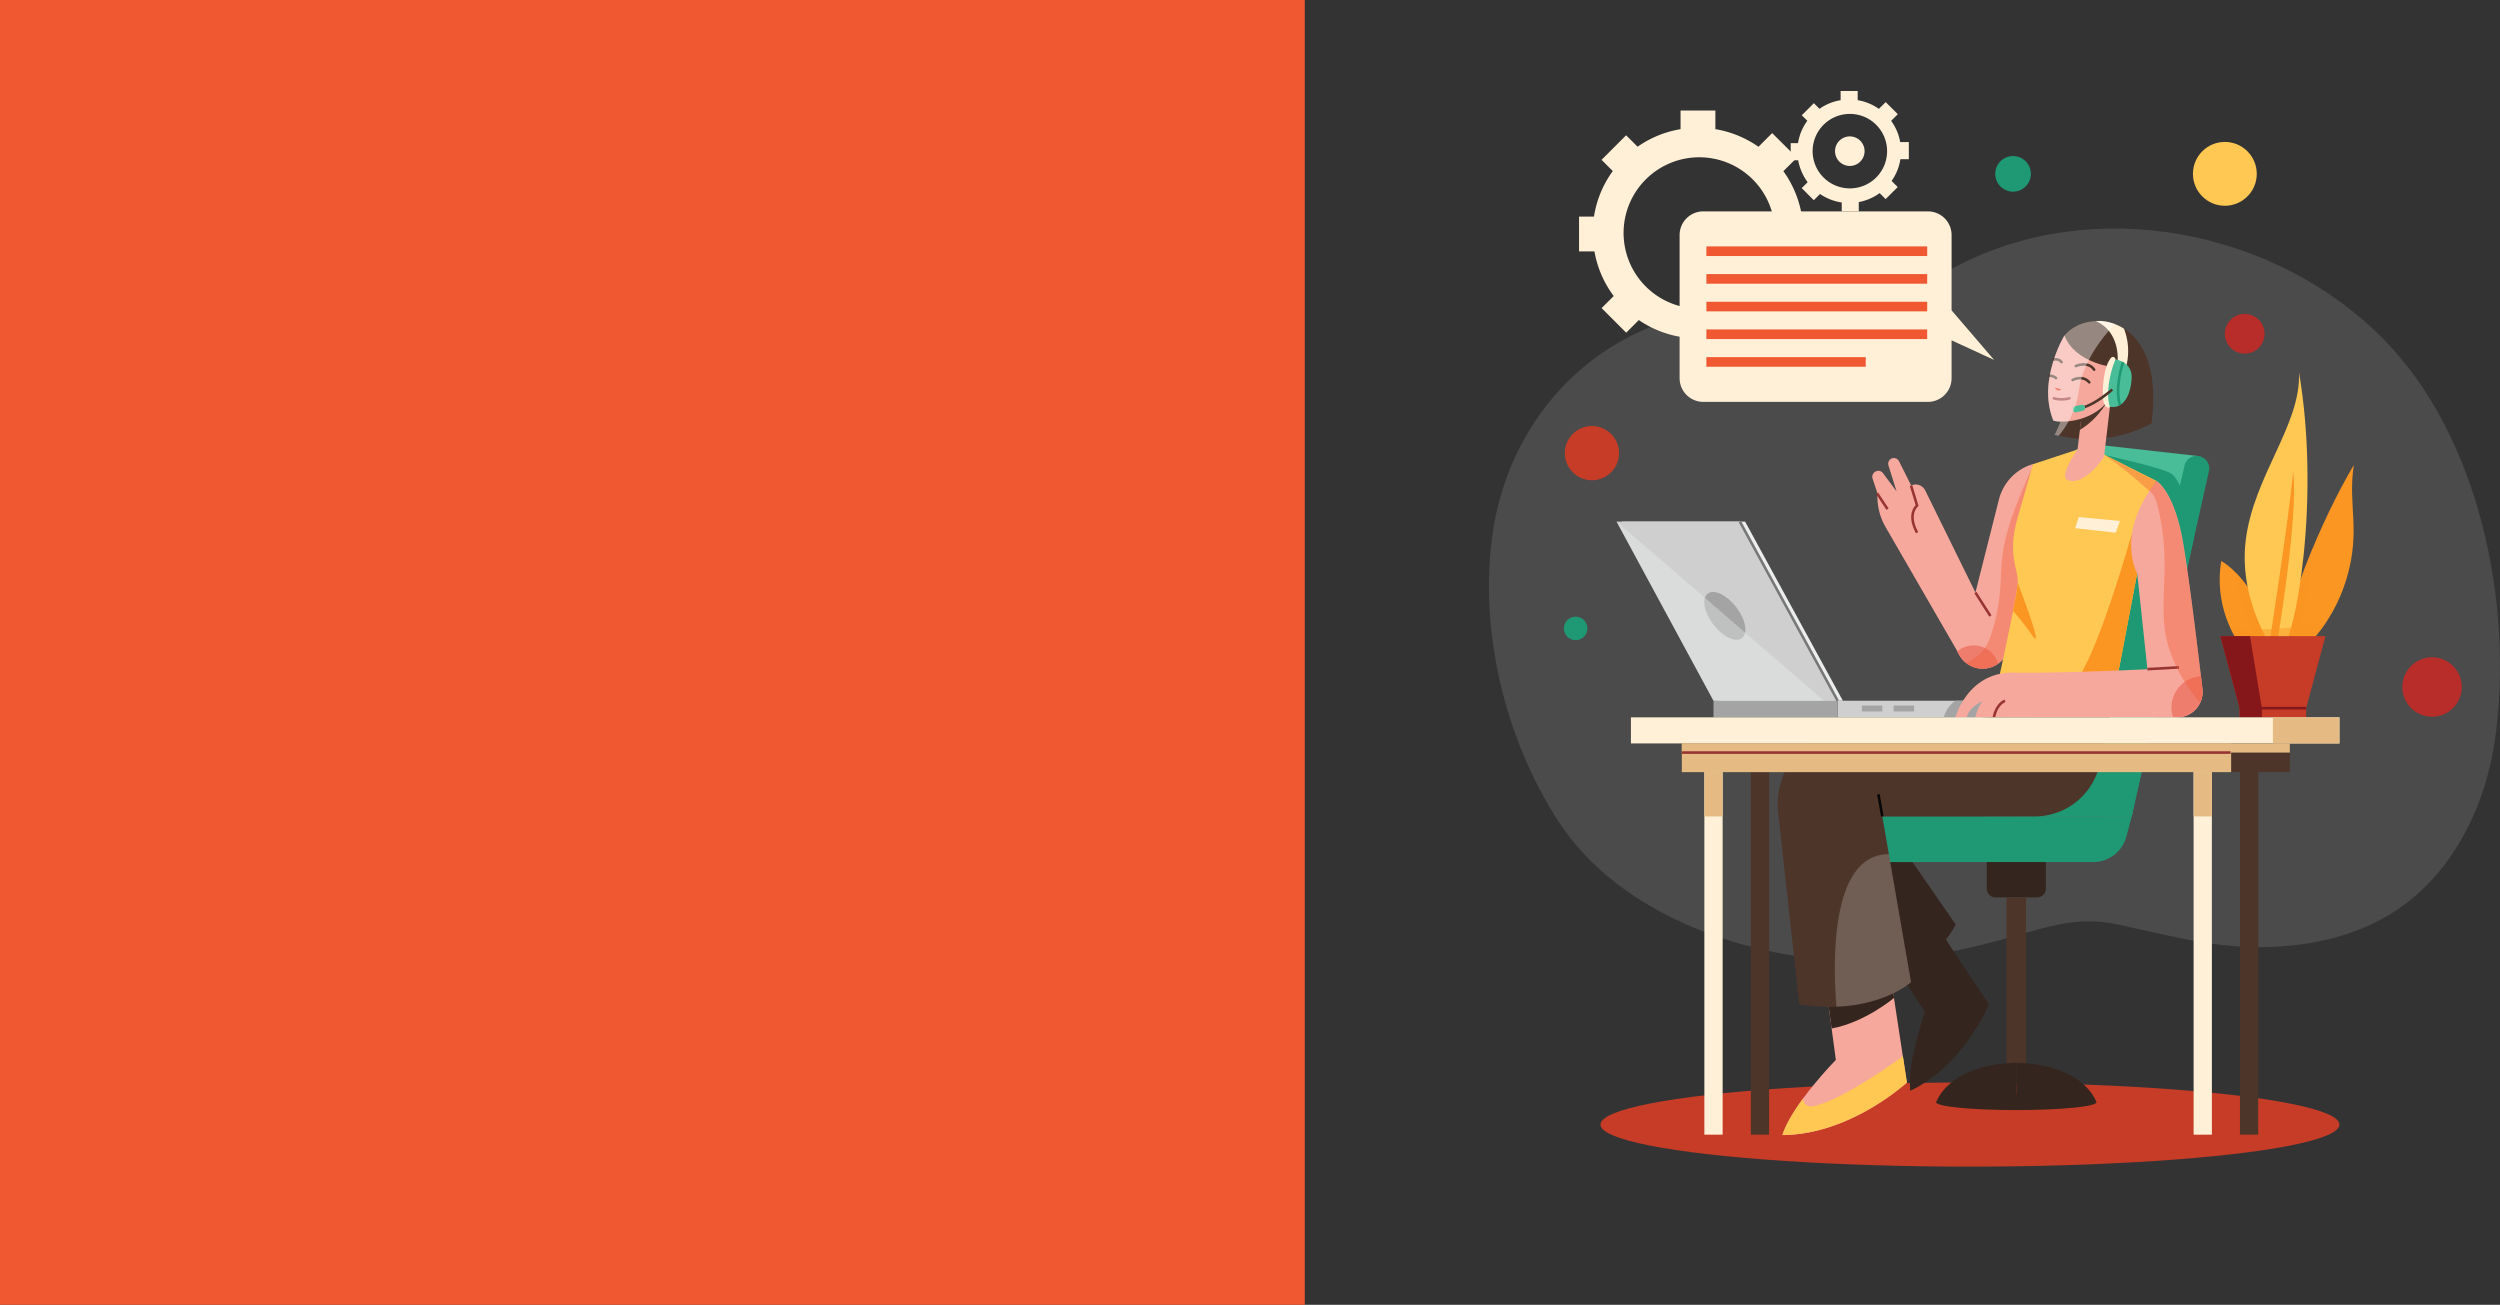 <svg xmlns="http://www.w3.org/2000/svg" viewBox="0 0 958.02 500"><rect x="0" y="0" width="958.02" height="500" fill="#333333" stroke="none"/><defs><style>.cls-1{isolation:isolate;}.cls-18,.cls-2{fill:#f05832;}.cls-3{fill:#c73c27;}.cls-4{fill:#fefefe;opacity:0.12;}.cls-5{fill:#34251e;}.cls-10,.cls-23,.cls-6{fill:#ecedee;}.cls-7{fill:#cfcfd0;}.cls-8{fill:#a4a4a4;}.cls-21,.cls-22,.cls-24,.cls-25,.cls-26,.cls-28,.cls-32,.cls-9{fill:none;stroke-miterlimit:10;}.cls-9{stroke:#777;}.cls-10,.cls-18{opacity:0.37;}.cls-11{fill:#49bd97;}.cls-12,.cls-13{fill:#1f9874;}.cls-13,.cls-18,.cls-28,.cls-30,.cls-34{mix-blend-mode:multiply;}.cls-14{fill:#4d3529;}.cls-15{fill:#f7a89c;}.cls-16{fill:#fec853;}.cls-17{fill:#ef7d6e;}.cls-19,.cls-30{fill:#fb9623;}.cls-20{fill:#fff0d7;}.cls-21,.cls-25{stroke:#983533;}.cls-22{stroke:#070707;}.cls-23{opacity:0.22;}.cls-24,.cls-26{stroke:#4d3529;}.cls-24,.cls-25{stroke-linecap:round;}.cls-27{fill:#fff;opacity:0.41;mix-blend-mode:overlay;}.cls-28{stroke:#1f9874;}.cls-29{fill:#b82d29;}.cls-30{opacity:0.45;}.cls-31{fill:#851619;}.cls-32{stroke:#851619;}.cls-33,.cls-34{fill:#e5bb83;}</style></defs><title>contact-us</title><g class="cls-1"><g id="BACKGROUND"><rect class="cls-2" width="500" height="500"/></g><g id="OBJECTS"><ellipse class="cls-3" cx="754.9" cy="430.94" rx="141.58" ry="16.12"/><path class="cls-4" d="M724.5,368c-3.81.28-7.64.42-11.48.39-42.12-.3-92.12-17.27-115.69-53.43-20.61-31.6-30.86-73.8-25.22-111.28,5.3-35.23,27.45-65.16,60.54-78.44,37.22-15,80.36-3.67,116.65-22.94C802.12,74.23,872,87.8,913.53,130.12c36.79,37.52,49.67,101.63,42.66,152.63-3.54,25.78-15.92,51.3-37.51,65.82-17.18,11.55-38.69,15.24-59.36,14.19-16.62-.85-32.19-5.24-48.36-8.6-13-2.69-23.25,0-36.05,3.72C758.43,362.62,741.62,366.73,724.5,368Z"/><path class="cls-5" d="M744.06,357.61l18,27.26s-9.59,23.42-30,33c-1.3-10.73,5.6-30,5.6-30l-12.22-19.17Z"/><path class="cls-5" d="M762.09,384.87l-4.85-7.34s-11.73,21.56-20.1,27.55a2.64,2.64,0,0,1-3.94-1v0c-1,4.85-1.61,9.92-1.13,13.85C752.5,408.29,762.09,384.87,762.09,384.87Z"/><path class="cls-5" d="M744.06,357.61l-18.62,11.17,6.6,10.35c9.16-6.42,14.46-17.83,14.46-17.83h0Z"/><path class="cls-5" d="M718.4,308.27l-35.94-1.39a25.63,25.63,0,0,0,3.66,15L719,376.4c23.91-6.8,30.42-22.15,30.42-22.15l-31.6-45.71Z"/><polygon class="cls-6" points="706.21 268.53 668.74 199.89 621.49 199.89 658.63 268.53 706.21 268.53"/><rect class="cls-7" x="704.21" y="268.53" width="55.65" height="6.36"/><path class="cls-8" d="M749.32,268.53a11.45,11.45,0,0,0-4.46,6.36H761v-6.36Z"/><rect class="cls-8" x="656.63" y="268.53" width="47.57" height="6.36"/><polygon class="cls-7" points="704.21 268.53 666.74 199.89 619.49 199.89 656.63 268.53 704.21 268.53"/><rect class="cls-8" x="713.49" y="270.39" width="7.83" height="2.25"/><rect class="cls-8" x="725.65" y="270.39" width="7.83" height="2.25"/><ellipse class="cls-8" cx="660.99" cy="236.06" rx="5.5" ry="10.75" transform="translate(-6.94 451.7) rotate(-37.55)"/><line class="cls-9" x1="704.21" y1="268.53" x2="666.74" y2="199.89"/><polygon class="cls-10" points="619.49 199.89 698.99 268.53 656.63 268.53 619.49 199.89"/><path class="cls-11" d="M816.88,312.86l25.6-138.1-37.91-4.26a14.7,14.7,0,0,0-16,11.53L760.63,312.86Z"/><path class="cls-12" d="M816.88,312.86l29.61-132.34a4.75,4.75,0,0,0-3.92-5.74l-.09,0a4.75,4.75,0,0,0-5.36,3.64L806.25,312.86Z"/><path class="cls-13" d="M802.49,173.45s26.5,5.75,29.62,8.09c6,4.52,8.5,25.29,8.5,25.29l-23.73,106H771.42Z"/><path class="cls-12" d="M816.88,312.86l-2,7.61a13.2,13.2,0,0,1-12.77,9.89H713.49v-17.5Z"/><path class="cls-5" d="M780.6,343.89H764.71a3.37,3.37,0,0,1-3.37-3.37V330.36H784v10.16A3.37,3.37,0,0,1,780.6,343.89Z"/><path class="cls-14" d="M772.62,413.1h.07a3.71,3.71,0,0,0,3.71-3.71v-65.5h-7.5v65.5A3.72,3.72,0,0,0,772.62,413.1Z"/><path class="cls-5" d="M803.35,422.39s-4.25-14.4-30.7-15.15v15.15Z"/><ellipse class="cls-5" cx="772.65" cy="422.39" rx="30.7" ry="3"/><path class="cls-5" d="M742,422.39s4.25-14.4,30.69-15.15v15.15Z"/><path class="cls-15" d="M725,377.32l5.72,37.49S709.23,434.81,683,435c3.87-11.94,20.51-28.83,20.51-28.83L700,380Z"/><path class="cls-16" d="M730.75,414.81l-1.54-10.08s-22.86,17-34.59,19.22a3.08,3.08,0,0,1-3.67-3v0c-3.39,4.63-6.52,9.67-7.94,14C709.23,434.81,730.75,414.81,730.75,414.81Z"/><path class="cls-5" d="M725,377.32,700,380l1.9,14.12c12.77-2.3,23.92-11.73,23.92-11.73h0Z"/><path class="cls-15" d="M779,177.89l-.11,0A19,19,0,0,0,766,191.43l-9,35.63-19.24-39.12a4.09,4.09,0,0,0-5.39-1.9l0,0-4.64-9.27a2.21,2.21,0,0,0-3-1l0,0a2.24,2.24,0,0,0-1.06,2.62l3.12,9.92-5.22-7a2.22,2.22,0,0,0-3.26-.33l-.09.07a2.24,2.24,0,0,0-.63,2.37l1.87,5.61v.07a23.52,23.52,0,0,0,3.14,12.93l28.38,49.1a10.21,10.21,0,0,0,18.63-2.22L779,216.72Z"/><path class="cls-17" d="M765.74,254.27a9.83,9.83,0,0,0-15.76-4.6l.86,1.49A10.22,10.22,0,0,0,765.74,254.27Z"/><path class="cls-18" d="M769.47,248.94,779,216.72V179.27l-.4.1c-4.68,10.86-9.73,21.89-11.29,33.73-.68,5.22-.42,10.48-1.13,15.72a71.84,71.84,0,0,1-3.2,14.43,19,19,0,0,1-3.11,6.08,20.42,20.42,0,0,1-6.5,4.73A10.21,10.21,0,0,0,769.47,248.94Z"/><path class="cls-16" d="M806.25,174.14l20.24,10.21s-14,18.43-7.5,35.36l-10.5,55.18H762.74s10.25-46,10.5-51.5-4.25-10.75,0-25.25S779,177.89,779,177.89l17.12-5.63Z"/><path class="cls-19" d="M817.06,204.14s-14.2,50.44-22.45,57.66c-3.2,2.81-5.52,7.9-7.16,13.09h21L819,219.71a28.64,28.64,0,0,1-1.19-15.43Z"/><polygon class="cls-20" points="796.62 198.14 812.37 199.64 810.74 204.14 795.24 202.39 796.62 198.14"/><path class="cls-21" d="M732.32,186.06l2.33,7.66s-4,3.17,0,10.42"/><line class="cls-21" x1="719.32" y1="189.06" x2="723.32" y2="195.1"/><line class="cls-21" x1="756.99" y1="227.06" x2="762.74" y2="236.06"/><path class="cls-15" d="M826.49,184.35s6.83,4,10.16,24C839,222.28,842.25,249,844,264a9.77,9.77,0,0,1-9.71,10.93H757s.75-4.17,2.87-6.17c-3.54,1.34-5.54,3.67-6.21,6.17h-4.33s4.67-17.5,22.33-17.17,51.25-1.3,51.25-1.3L819,219.71S810.32,204.65,826.49,184.35Z"/><line class="cls-21" x1="822.9" y1="256.42" x2="835.02" y2="255.74"/><path class="cls-17" d="M832.11,271.06a12.15,12.15,0,0,0,.63,3.83h1.59A9.77,9.77,0,0,0,844,264c-.18-1.51-.38-3.15-.59-4.87A12,12,0,0,0,832.11,271.06Z"/><path class="cls-14" d="M808.49,274.89l-3.85,17.86a25.49,25.49,0,0,1-24.91,20.11H721.32l11,63.53s-14.33,13-42.83,8.5l-8.08-73.4a29.93,29.93,0,0,1,27.8-33.13l53.53-3.47Z"/><line class="cls-22" x1="721.32" y1="312.86" x2="719.82" y2="304.37"/><path class="cls-19" d="M773.24,223.39c-.07,1.4-.78,5.45-1.82,10.7h0a112.32,112.32,0,0,1,7.57,9.69C783.59,250.24,773.24,223.39,773.24,223.39Z"/><path class="cls-18" d="M826.32,192.11a53.94,53.94,0,0,1,1.3,5.49,87.65,87.65,0,0,1,1.83,16.87c.26,10-1.45,20.87.84,30.69,2.11,9,6.92,17.16,12.82,24.24A9.78,9.78,0,0,0,844,264c-1.79-15-5.07-41.68-7.39-55.57-3.33-20-10.16-24-10.16-24l-20.24-10.21a143.55,143.55,0,0,1,15.34,12.12c1.21,1.11,2.78,2.1,3.66,3.48A10.94,10.94,0,0,1,826.32,192.11Z"/><path class="cls-23" d="M723.82,327.32c-23.09-.05-21.3,43.93-20.08,58.46,19-.73,28.58-9.39,28.58-9.39Z"/><path class="cls-21" d="M764.09,274.89s.65-4.72,4.24-6.36"/><path class="cls-14" d="M791.11,128.51s4.5-6.25,14.13-5.5,23,9.63,19.25,39.25a50.5,50.5,0,0,1-37.13,4.25,46.15,46.15,0,0,0,4-10.25Z"/><path class="cls-15" d="M809.27,149.75l-3,25.39s-7.41,11.29-13.89,8.87c-3.69-1.37,3.75-11.75,3.75-11.75l1.7-14.22Z"/><path class="cls-14" d="M809.15,150.78l0-.34-.49-.28L797.81,158l-.8,6.73h0C804.78,160.16,808.48,152.31,809.15,150.78Z"/><path class="cls-15" d="M791.11,128.51s-10.5,17.38-4.25,32.63c3.75,1.12,13.13.25,19.13-5.5,5.12-6.13,4.75-14.75,4.75-14.75S795.11,139.39,791.11,128.51Z"/><path class="cls-20" d="M811.49,138.63a6.85,6.85,0,0,0,2.75,3.63,23.88,23.88,0,0,0-.31-16.31,19,19,0,0,0-8.69-2.94,18.32,18.32,0,0,0-2.21,0C812.72,127.15,811.49,138.63,811.49,138.63Z"/><path class="cls-20" d="M808.49,155.89s-.64,1.26-2-.87-.74-13.38,2-17.26c.87-1.62,2-1,2.25,0C810.86,140,808.49,155.89,808.49,155.89Z"/><path class="cls-11" d="M810.74,137.76s6.5.8,6.12,7.28-3.12,11.72-8.37,10.85C806.61,149.76,809.37,140.14,810.74,137.76Z"/><path class="cls-24" d="M794.24,145.61s3.87-2.1,6.37.9"/><path class="cls-24" d="M787.86,144.89a3.51,3.51,0,0,0-2.38-.88"/><path class="cls-24" d="M795.49,140.27s4.63-2.12,7,1.38"/><path class="cls-24" d="M790,138.77a2.9,2.9,0,0,0-2.93-1"/><path class="cls-25" d="M787.06,152.64a11.3,11.3,0,0,0,5.93,0"/><path class="cls-26" d="M809.44,149.25s-5.83,5.21-10.7,6.73"/><path class="cls-11" d="M799,156a1.17,1.17,0,0,1-.88,1.42l-2.39.56a1.19,1.19,0,0,1-1.42-.88h0a1.19,1.19,0,0,1,.88-1.43l2.39-.56A1.18,1.18,0,0,1,799,156Z"/><path class="cls-27" d="M810.51,124.22h0l-.86-.3c-.09,0-.19-.06-.28-.09l-.76-.23-.32-.08-.72-.16-.33-.07c-.24-.05-.49-.09-.73-.12l-.29,0-1-.11c-.47,0-.92,0-1.36,0-8.68-.1-12.77,5.54-12.77,5.54a49.61,49.61,0,0,0-4.05,9.25h0a46.71,46.71,0,0,0-1.58,6.25h0a30.75,30.75,0,0,0,1.38,17.13,11.22,11.22,0,0,0,2.75.4c-.57,1.41-1.3,3.07-2.25,5,.52.14,1,.26,1.56.38a35.05,35.05,0,0,0,7.79-17.81C798.71,135.44,810.51,124.22,810.51,124.22Z"/><path class="cls-28" d="M813.61,138.77s-3.36,9.25-1.24,16.49"/><path class="cls-17" d="M787.36,148.51l2.63.74S788.49,150.51,787.36,148.51Z"/><circle class="cls-16" cx="852.58" cy="66.62" r="12.23"/><circle class="cls-29" cx="860.19" cy="127.91" r="7.61"/><circle class="cls-29" cx="931.99" cy="263.31" r="11.39" transform="translate(-34.32 328.02) rotate(-19.61)"/><circle class="cls-3" cx="610.07" cy="173.66" r="10.39" transform="translate(301.47 727.83) rotate(-76.78)"/><path class="cls-12" d="M778.24,66.62a6.82,6.82,0,1,1-6.82-6.82A6.82,6.82,0,0,1,778.24,66.62Z"/><path class="cls-12" d="M608.29,240.82a4.49,4.49,0,1,1-4.49-4.49A4.49,4.49,0,0,1,608.29,240.82Z"/><path class="cls-20" d="M690.4,82.16a40.28,40.28,0,0,0-7-16.56l5.18-5.17L679.11,51l-5.25,5.25a40.29,40.29,0,0,0-16.52-6.76V42.35H644V49.5a40,40,0,0,0-16.46,6.73l-4.4-4.39-9.41,9.41,4.3,4.3A40.14,40.14,0,0,0,610.82,83H605.1V96.33H611a40.13,40.13,0,0,0,7.39,17.11l-4.64,4.63,9.42,9.42,4.84-4.84a40.13,40.13,0,0,0,16.93,6.59v6.91H658.2V129a40.07,40.07,0,0,0,16.17-7l4.69,4.69,9.41-9.41-4.76-4.77a40.07,40.07,0,0,0,6.86-17h6.56V82.16Zm-39.23,36.11a29,29,0,1,1,29-29A29,29,0,0,1,651.17,118.27Z"/><path class="cls-20" d="M764.16,137.93l-16.3-19V90.05A9.07,9.07,0,0,0,738.79,81H652.71a9.07,9.07,0,0,0-9.07,9.07v54.86a9.07,9.07,0,0,0,9.07,9.07h86.08a9.07,9.07,0,0,0,9.07-9.07V130.42Z"/><rect class="cls-2" x="653.9" y="94.42" width="84.62" height="3.69"/><rect class="cls-2" x="653.9" y="105.03" width="84.62" height="3.69"/><rect class="cls-2" x="653.9" y="115.63" width="84.62" height="3.69"/><rect class="cls-2" x="653.9" y="126.24" width="84.62" height="3.69"/><rect class="cls-2" x="653.9" y="136.85" width="61.06" height="3.69"/><path class="cls-20" d="M728.17,54.44a19.53,19.53,0,0,0-3.47-8.13l2.55-2.55-4.63-4.63L720,41.72a19.78,19.78,0,0,0-8.12-3.33V34.88h-6.54v3.51a19.68,19.68,0,0,0-8.09,3.31l-2.16-2.16-4.63,4.63,2.12,2.11a19.59,19.59,0,0,0-3.56,8.58h-2.81v6.55h2.87a19.83,19.83,0,0,0,3.63,8.4l-2.27,2.28,4.62,4.63,2.38-2.38a19.69,19.69,0,0,0,8.32,3.24V81h6.54V77.44A19.77,19.77,0,0,0,720.29,74l2.3,2.3,4.63-4.62-2.34-2.34A19.68,19.68,0,0,0,728.25,61h3.23V54.44ZM708.89,72.19a14.27,14.27,0,1,1,14.26-14.26A14.26,14.26,0,0,1,708.89,72.19Z"/><path class="cls-20" d="M714.52,57.93a5.66,5.66,0,1,1-5.66-5.66A5.66,5.66,0,0,1,714.52,57.93Z"/><path class="cls-19" d="M858,246.55A44.07,44.07,0,0,1,851.2,215c7.81,4.28,21.62,22.33,18,38.77Z"/><path class="cls-30" d="M856.69,219.38a70.77,70.77,0,0,0,12.68,32.77,1.34,1.34,0,0,1,.11-.14C871.33,239.54,863.71,226.46,856.69,219.38Z"/><path class="cls-19" d="M881,250.22s12.6-9.61,18.2-28.39.4-28.1,2.81-43.65c-12.81,21.67-27.68,57.54-27.65,75C876.38,254.27,881,250.22,881,250.22Z"/><path class="cls-30" d="M876.47,252.15c3.67-4.18,7.87-20.69,9.88-42.36-6.07,14.51-10.8,29.23-11.81,39.57C875.7,251.16,876.47,252.15,876.47,252.15Z"/><path class="cls-16" d="M873.17,252.15s-15.6-20.11-12.6-45S881.84,162.9,881,142.69C889.18,190.78,880.23,244.14,873.17,252.15Z"/><path class="cls-19" d="M872.22,248.62s8.69-50.27,6.56-67.91c-2,20.34-9.21,66.22-9.21,66.22Z"/><path class="cls-30" d="M858,246.55l11.17,7.22c.13-.58.23-1.17.32-1.76h0c.11-.74.18-1.48.22-2.22,0-.07,0-.14,0-.21,0-.76,0-1.51,0-2.26h0a2.83,2.83,0,0,0,0-.29l.16.1a53.36,53.36,0,0,0,3.28,5,11,11,0,0,0,1.3-1.94c-.08,1-.13,2-.13,3,2,1.07,6.64-3,6.64-3a53.63,53.63,0,0,0,11.43-13.38c-10.8,5-29.38,4.54-37.63,4A34,34,0,0,0,858,246.55Z"/><polygon class="cls-3" points="870.99 243.78 850.84 243.78 858.24 271.37 870.99 271.37 883.73 271.37 891.13 243.78 870.99 243.78"/><rect class="cls-3" x="858.24" y="271.37" width="25.5" height="3.52"/><polygon class="cls-31" points="866.76 274.89 866.76 271.37 862.22 243.78 850.84 243.78 858.24 271.37 858.24 274.89 866.76 274.89"/><line class="cls-32" x1="858.24" y1="271.37" x2="883.73" y2="271.37"/><rect class="cls-14" x="670.93" y="295.89" width="7" height="138.92"/><rect class="cls-14" x="858.37" y="295.89" width="7" height="138.92"/><rect class="cls-14" x="854.99" y="284.89" width="22.5" height="11"/><rect class="cls-20" x="653.13" y="295.89" width="7" height="138.92"/><rect class="cls-33" x="653.13" y="295.89" width="7" height="16.97"/><rect class="cls-20" x="840.61" y="295.89" width="7" height="138.92"/><rect class="cls-33" x="840.61" y="295.89" width="7" height="16.97"/><rect class="cls-20" x="624.99" y="274.89" width="271.5" height="10"/><rect class="cls-33" x="870.99" y="274.89" width="25.5" height="10"/><rect class="cls-33" x="644.49" y="284.89" width="210.5" height="11"/><rect class="cls-34" x="644.49" y="284.89" width="233" height="3.5"/><line class="cls-21" x1="644.49" y1="288.39" x2="854.78" y2="288.39"/></g></g></svg>